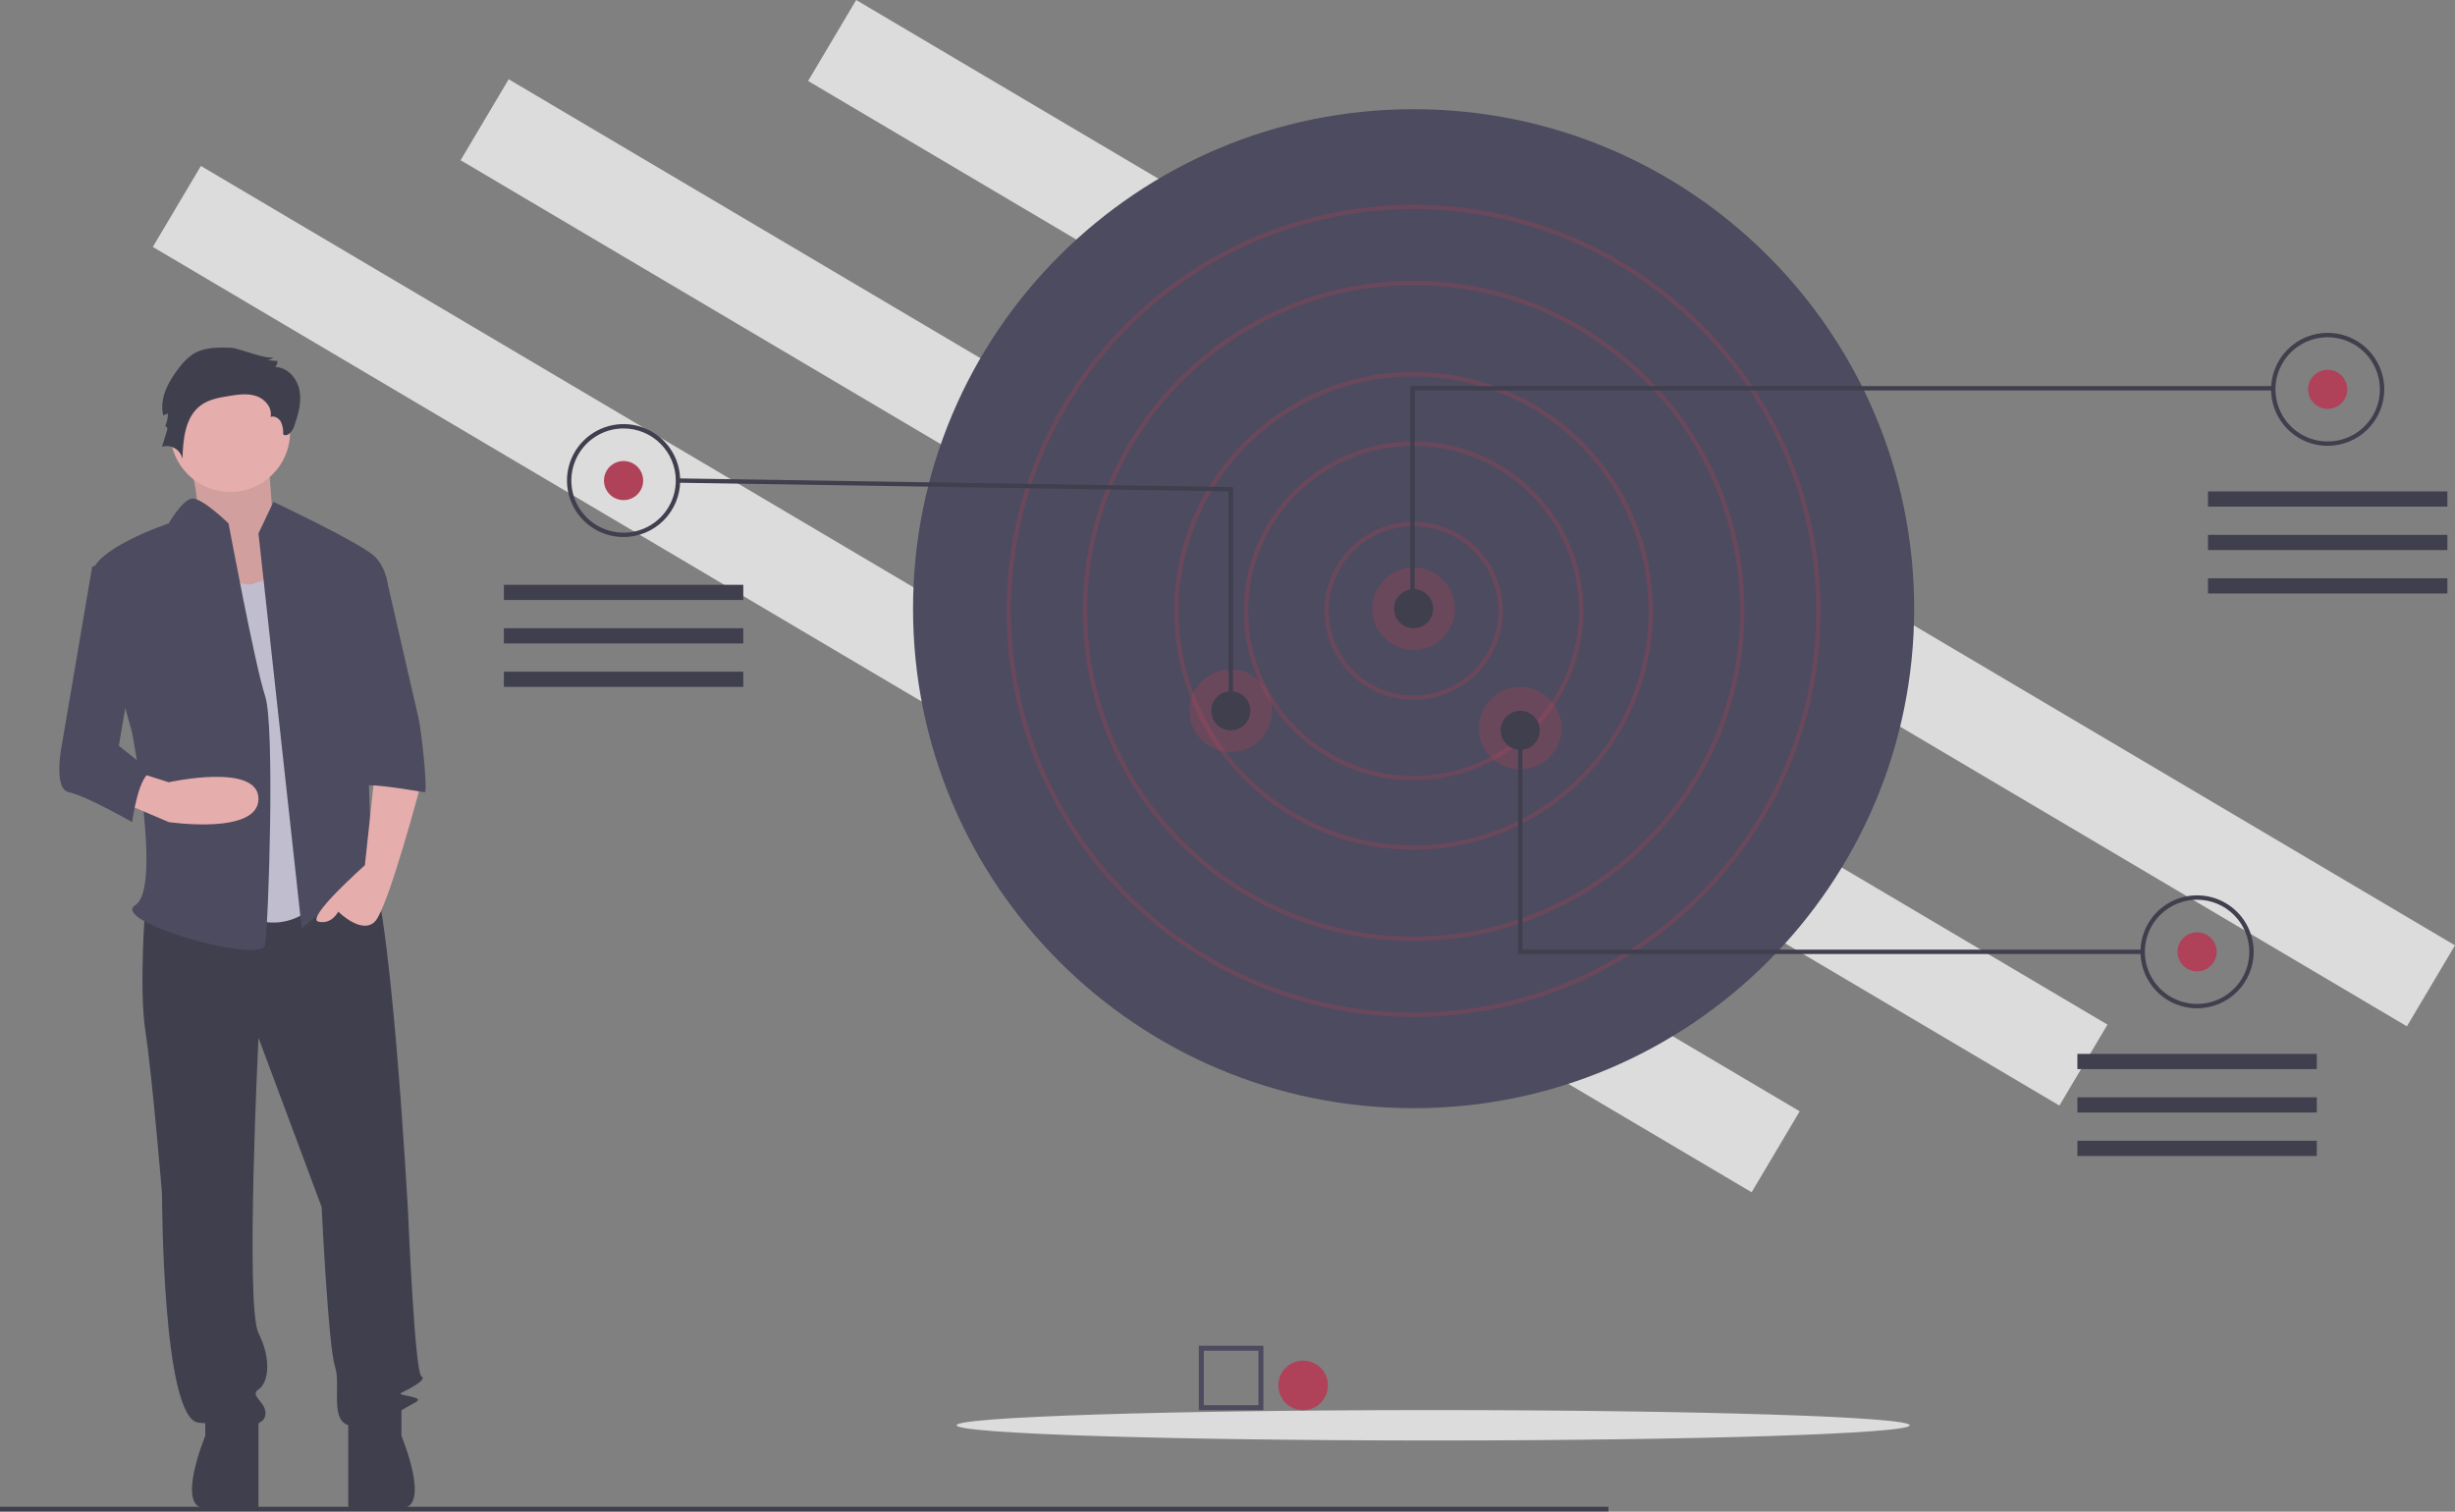 <svg width="315" height="194" viewBox="0 0 315 194" fill="none" xmlns="http://www.w3.org/2000/svg">
<rect x="0" y="0" width="315" height="194" fill="#808080" stroke="none"/>
<g opacity="0.8" clip-path="url(#clip0)">
<path d="M314.998 121.321L109.856 -0L103.687 10.391L308.829 131.712L314.998 121.321Z" fill="#F2F2F2"/>
<path d="M270.411 131.492L65.269 10.171L59.099 20.562L264.242 141.883L270.411 131.492Z" fill="#F2F2F2"/>
<path d="M230.92 142.617L25.777 21.296L19.608 31.687L224.75 153.008L230.92 142.617Z" fill="#F2F2F2"/>
<path d="M181.378 142.217C216.85 142.217 245.606 113.518 245.606 78.115C245.606 42.713 216.85 14.014 181.378 14.014C145.906 14.014 117.151 42.713 117.151 78.115C117.151 113.518 145.906 142.217 181.378 142.217Z" fill="#3F3D56"/>
<path opacity="0.3" d="M181.378 89.821C179.114 89.821 176.9 89.151 175.017 87.895C173.135 86.64 171.667 84.855 170.8 82.767C169.934 80.679 169.707 78.382 170.149 76.165C170.591 73.948 171.681 71.912 173.282 70.314C174.884 68.716 176.924 67.628 179.145 67.187C181.366 66.746 183.668 66.972 185.76 67.837C187.852 68.702 189.64 70.167 190.898 72.046C192.156 73.925 192.827 76.134 192.827 78.394C192.824 81.424 191.617 84.328 189.47 86.47C187.324 88.613 184.414 89.818 181.378 89.821ZM181.378 67.525C179.224 67.525 177.119 68.162 175.328 69.356C173.537 70.551 172.141 72.249 171.316 74.235C170.492 76.221 170.276 78.406 170.697 80.515C171.117 82.623 172.154 84.56 173.677 86.08C175.2 87.6 177.141 88.635 179.254 89.055C181.366 89.474 183.556 89.259 185.546 88.436C187.536 87.614 189.237 86.22 190.434 84.433C191.63 82.645 192.269 80.544 192.269 78.394C192.266 75.512 191.117 72.75 189.076 70.712C187.034 68.674 184.266 67.528 181.378 67.525Z" fill="#BA324F"/>
<path opacity="0.3" d="M181.378 100.133C177.07 100.133 172.859 98.858 169.277 96.469C165.695 94.081 162.903 90.686 161.255 86.713C159.606 82.741 159.175 78.37 160.015 74.153C160.856 69.936 162.93 66.063 165.976 63.023C169.023 59.982 172.904 57.912 177.129 57.073C181.354 56.234 185.734 56.665 189.714 58.31C193.694 59.955 197.096 62.742 199.489 66.317C201.882 69.892 203.16 74.095 203.16 78.394C203.153 84.158 200.856 89.683 196.773 93.759C192.69 97.834 187.153 100.127 181.378 100.133ZM181.378 57.213C177.181 57.213 173.078 58.455 169.587 60.782C166.097 63.11 163.377 66.418 161.771 70.288C160.165 74.159 159.744 78.418 160.563 82.526C161.382 86.635 163.403 90.409 166.371 93.372C169.339 96.334 173.121 98.351 177.238 99.169C181.355 99.986 185.622 99.567 189.5 97.963C193.378 96.36 196.693 93.645 199.025 90.162C201.357 86.679 202.601 82.584 202.601 78.394C202.595 72.778 200.357 67.394 196.378 63.424C192.4 59.453 187.005 57.219 181.378 57.213Z" fill="#BA324F"/>
<path opacity="0.3" d="M181.378 109.052C175.303 109.052 169.364 107.254 164.313 103.885C159.261 100.516 155.324 95.728 152.999 90.126C150.674 84.524 150.066 78.36 151.251 72.413C152.436 66.466 155.362 61.004 159.658 56.716C163.954 52.428 169.427 49.509 175.386 48.326C181.344 47.143 187.521 47.75 193.133 50.07C198.746 52.391 203.544 56.32 206.919 61.362C210.294 66.403 212.096 72.331 212.096 78.394C212.087 86.522 208.847 94.315 203.089 100.062C197.33 105.809 189.522 109.042 181.378 109.052ZM181.378 48.294C175.413 48.294 169.582 50.059 164.623 53.367C159.663 56.674 155.798 61.375 153.515 66.875C151.232 72.375 150.635 78.427 151.799 84.266C152.962 90.105 155.835 95.469 160.053 99.678C164.27 103.888 169.644 106.754 175.495 107.916C181.345 109.077 187.409 108.481 192.92 106.203C198.431 103.925 203.141 100.067 206.455 95.117C209.769 90.167 211.537 84.347 211.537 78.394C211.528 70.414 208.348 62.763 202.694 57.12C197.04 51.477 189.374 48.303 181.378 48.294V48.294Z" fill="#BA324F"/>
<path opacity="0.3" d="M181.378 120.757C157.974 120.757 138.932 101.753 138.932 78.394C138.932 55.035 157.974 36.031 181.378 36.031C204.783 36.031 223.824 55.035 223.824 78.394C223.824 101.753 204.783 120.757 181.378 120.757ZM181.378 36.589C158.281 36.589 139.491 55.343 139.491 78.394C139.491 101.446 158.281 120.2 181.378 120.2C204.475 120.2 223.266 101.446 223.266 78.394C223.266 55.343 204.475 36.589 181.378 36.589Z" fill="#BA324F"/>
<path opacity="0.3" d="M181.378 130.512C152.584 130.512 129.158 107.132 129.158 78.394C129.158 49.656 152.584 26.276 181.378 26.276C210.172 26.276 233.598 49.656 233.598 78.394C233.598 107.132 210.172 130.512 181.378 130.512ZM181.378 26.834C152.892 26.834 129.717 49.964 129.717 78.394C129.717 106.825 152.892 129.954 181.378 129.954C209.865 129.954 233.04 106.825 233.04 78.394C233.04 49.964 209.865 26.834 181.378 26.834Z" fill="#BA324F"/>
<path opacity="0.3" d="M181.378 83.411C184.309 83.411 186.684 81.04 186.684 78.115C186.684 75.191 184.309 72.82 181.378 72.82C178.448 72.82 176.073 75.191 176.073 78.115C176.073 81.04 178.448 83.411 181.378 83.411Z" fill="#BA324F"/>
<path opacity="0.3" d="M195.062 98.74C197.992 98.74 200.367 96.369 200.367 93.444C200.367 90.52 197.992 88.149 195.062 88.149C192.131 88.149 189.756 90.52 189.756 93.444C189.756 96.369 192.131 98.74 195.062 98.74Z" fill="#BA324F"/>
<path opacity="0.3" d="M157.921 96.51C160.852 96.51 163.227 94.139 163.227 91.214C163.227 88.29 160.852 85.919 157.921 85.919C154.991 85.919 152.615 88.29 152.615 91.214C152.615 94.139 154.991 96.51 157.921 96.51Z" fill="#BA324F"/>
<path d="M181.378 80.624C182.766 80.624 183.892 79.501 183.892 78.115C183.892 76.73 182.766 75.607 181.378 75.607C179.99 75.607 178.865 76.73 178.865 78.115C178.865 79.501 179.99 80.624 181.378 80.624Z" fill="#2F2E41"/>
<path d="M157.921 93.723C159.309 93.723 160.434 92.6 160.434 91.215C160.434 89.829 159.309 88.706 157.921 88.706C156.533 88.706 155.408 89.829 155.408 91.215C155.408 92.6 156.533 93.723 157.921 93.723Z" fill="#2F2E41"/>
<path d="M195.062 96.231C196.45 96.231 197.575 95.108 197.575 93.723C197.575 92.338 196.45 91.215 195.062 91.215C193.674 91.215 192.548 92.338 192.548 93.723C192.548 95.108 193.674 96.231 195.062 96.231Z" fill="#2F2E41"/>
<path d="M298.664 52.475C300.052 52.475 301.177 51.352 301.177 49.966C301.177 48.581 300.052 47.458 298.664 47.458C297.275 47.458 296.15 48.581 296.15 49.966C296.15 51.352 297.275 52.475 298.664 52.475Z" fill="#BA324F"/>
<path d="M181.518 78.255H180.959V49.548H291.822V50.106H181.518V78.255Z" fill="#2F2E41"/>
<path d="M298.664 57.213C297.228 57.213 295.824 56.788 294.63 55.992C293.436 55.195 292.505 54.063 291.956 52.739C291.406 51.415 291.262 49.958 291.542 48.553C291.823 47.147 292.514 45.856 293.529 44.843C294.545 43.829 295.839 43.139 297.247 42.859C298.655 42.58 300.115 42.723 301.442 43.272C302.769 43.82 303.903 44.749 304.7 45.941C305.498 47.132 305.924 48.533 305.924 49.966C305.922 51.888 305.156 53.73 303.795 55.088C302.434 56.446 300.588 57.211 298.664 57.213ZM298.664 43.278C297.338 43.278 296.042 43.67 294.94 44.405C293.838 45.14 292.979 46.184 292.472 47.407C291.964 48.629 291.832 49.974 292.09 51.271C292.349 52.569 292.987 53.761 293.924 54.696C294.862 55.632 296.056 56.269 297.356 56.527C298.656 56.785 300.004 56.652 301.228 56.146C302.453 55.64 303.5 54.782 304.236 53.682C304.972 52.583 305.366 51.289 305.366 49.966C305.363 48.193 304.657 46.493 303.4 45.239C302.144 43.985 300.44 43.279 298.664 43.278V43.278Z" fill="#2F2E41"/>
<path d="M281.908 124.659C283.296 124.659 284.422 123.536 284.422 122.151C284.422 120.765 283.296 119.642 281.908 119.642C280.52 119.642 279.395 120.765 279.395 122.151C279.395 123.536 280.52 124.659 281.908 124.659Z" fill="#BA324F"/>
<path d="M281.908 129.397C280.472 129.397 279.069 128.972 277.875 128.176C276.681 127.38 275.75 126.248 275.201 124.924C274.651 123.6 274.507 122.143 274.787 120.737C275.068 119.331 275.759 118.04 276.775 117.027C277.79 116.013 279.084 115.323 280.492 115.044C281.9 114.764 283.36 114.908 284.687 115.456C286.014 116.004 287.148 116.933 287.945 118.125C288.743 119.317 289.169 120.718 289.169 122.151C289.167 124.072 288.401 125.914 287.04 127.272C285.679 128.631 283.833 129.395 281.908 129.397ZM281.908 115.462C280.583 115.462 279.287 115.854 278.185 116.589C277.083 117.324 276.224 118.369 275.717 119.591C275.209 120.813 275.077 122.158 275.335 123.456C275.594 124.753 276.232 125.945 277.169 126.88C278.107 127.816 279.301 128.453 280.601 128.711C281.901 128.969 283.249 128.837 284.473 128.33C285.698 127.824 286.745 126.967 287.481 125.867C288.217 124.767 288.61 123.474 288.61 122.151C288.608 120.377 287.902 118.677 286.645 117.423C285.389 116.169 283.685 115.464 281.908 115.462Z" fill="#2F2E41"/>
<path d="M80.01 64.18C81.398 64.18 82.524 63.057 82.524 61.672C82.524 60.287 81.398 59.164 80.01 59.164C78.622 59.164 77.497 60.287 77.497 61.672C77.497 63.057 78.622 64.18 80.01 64.18Z" fill="#BA324F"/>
<path d="M80.01 68.918C78.574 68.918 77.171 68.493 75.977 67.697C74.783 66.901 73.852 65.769 73.303 64.445C72.753 63.121 72.609 61.664 72.889 60.258C73.169 58.852 73.861 57.561 74.876 56.548C75.892 55.535 77.186 54.844 78.594 54.565C80.002 54.285 81.462 54.429 82.789 54.977C84.116 55.526 85.249 56.454 86.047 57.646C86.845 58.838 87.271 60.239 87.271 61.672C87.269 63.593 86.503 65.435 85.142 66.793C83.781 68.152 81.935 68.916 80.01 68.918ZM80.01 54.983C78.685 54.983 77.389 55.375 76.287 56.11C75.185 56.845 74.326 57.89 73.819 59.112C73.311 60.334 73.179 61.679 73.437 62.977C73.696 64.274 74.334 65.466 75.271 66.402C76.209 67.337 77.403 67.974 78.703 68.232C80.003 68.49 81.35 68.358 82.575 67.852C83.8 67.345 84.847 66.488 85.583 65.388C86.319 64.288 86.712 62.995 86.712 61.672C86.71 59.898 86.004 58.198 84.747 56.944C83.491 55.69 81.787 54.985 80.01 54.983V54.983Z" fill="#2F2E41"/>
<path d="M158.201 91.215H157.642V63.061L86.987 61.95L86.996 61.393L158.201 62.513V91.215Z" fill="#2F2E41"/>
<path d="M274.927 122.429H194.782V93.723H195.341V121.872H274.927V122.429Z" fill="#2F2E41"/>
<path d="M314.022 63.065H283.305V65.016H314.022V63.065Z" fill="#2F2E41"/>
<path d="M314.022 68.639H283.305V70.59H314.022V68.639Z" fill="#2F2E41"/>
<path d="M314.022 74.214H283.305V76.165H314.022V74.214Z" fill="#2F2E41"/>
<path d="M297.267 135.25H266.55V137.201H297.267V135.25Z" fill="#2F2E41"/>
<path d="M297.267 140.824H266.55V142.775H297.267V140.824Z" fill="#2F2E41"/>
<path d="M297.267 146.398H266.55V148.349H297.267V146.398Z" fill="#2F2E41"/>
<path d="M95.369 75.05H64.652V77.001H95.369V75.05Z" fill="#2F2E41"/>
<path d="M95.369 80.624H64.652V82.575H95.369V80.624Z" fill="#2F2E41"/>
<path d="M95.369 86.198H64.652V88.149H95.369V86.198Z" fill="#2F2E41"/>
<path d="M183.892 184.861C217.667 184.861 245.047 183.988 245.047 182.91C245.047 181.833 217.667 180.959 183.892 180.959C150.116 180.959 122.736 181.833 122.736 182.91C122.736 183.988 150.116 184.861 183.892 184.861Z" fill="#F2F2F2"/>
<path d="M206.376 193.364H0V194H206.376V193.364Z" fill="#2F2E41"/>
<path d="M23.565 56.956C23.565 56.956 26.488 65.259 24.689 66.537C22.89 67.814 30.76 78.247 30.76 78.247L40.205 75.692L35.033 66.963C35.033 66.963 34.358 58.233 34.358 56.956C34.358 55.678 23.565 56.956 23.565 56.956Z" fill="#FFB8B8"/>
<path opacity="0.1" d="M23.565 56.956C23.565 56.956 26.488 65.259 24.689 66.537C22.89 67.814 30.76 78.247 30.76 78.247L40.205 75.692L35.033 66.963C35.033 66.963 34.358 58.233 34.358 56.956C34.358 55.678 23.565 56.956 23.565 56.956Z" fill="black"/>
<path d="M18.658 116.146C18.658 116.146 17.805 126.791 18.658 132.327C19.512 137.863 20.791 153.193 20.791 153.193C20.791 153.193 20.791 182.149 25.485 182.575C30.178 183 33.591 183.426 34.018 181.723C34.445 180.02 31.885 179.168 33.165 178.316C34.445 177.465 34.871 174.484 33.165 171.077C31.458 167.671 33.165 133.179 33.165 133.179L41.271 154.896C41.271 154.896 42.125 172.781 42.978 175.336C43.831 177.891 42.125 182.575 45.111 183C48.098 183.426 51.511 180.871 53.218 180.02C54.924 179.168 50.658 179.168 51.511 178.742C52.364 178.316 54.924 177.039 54.071 176.613C53.218 176.187 52.364 155.748 52.364 155.748C52.364 155.748 50.018 112.1 47.031 110.397C44.044 108.694 42.125 111.628 42.125 111.628L18.658 116.146Z" fill="#2F2E41"/>
<path d="M26.338 180.871V184.278C26.338 184.278 22.498 193.538 26.338 193.538C30.178 193.538 33.165 194.498 33.165 193.22V181.723L26.338 180.871Z" fill="#2F2E41"/>
<path d="M51.511 180.865V184.272C51.511 184.272 55.351 193.532 51.511 193.532C47.671 193.532 44.685 194.492 44.685 193.214V181.717L51.511 180.865Z" fill="#2F2E41"/>
<path d="M29.538 63.13C33.779 63.13 37.218 59.699 37.218 55.465C37.218 51.232 33.779 47.801 29.538 47.801C25.296 47.801 21.858 51.232 21.858 55.465C21.858 59.699 25.296 63.13 29.538 63.13Z" fill="#FFB8B8"/>
<path d="M27.192 69.731C27.192 69.731 29.325 76.118 32.738 74.841L36.151 73.563L42.125 114.442C42.125 114.442 37.431 121.256 30.605 116.997C23.778 112.739 27.192 69.731 27.192 69.731Z" fill="#D0CDE1"/>
<path d="M33.165 68.453L35.085 64.408C35.085 64.408 46.391 69.731 48.098 71.434C49.804 73.137 49.804 75.692 49.804 75.692L46.818 86.338C46.818 86.338 47.671 109.758 47.671 110.61C47.671 111.462 50.658 116.146 48.525 114.442C46.391 112.739 45.965 111.036 44.258 113.591C42.551 116.146 38.711 119.126 38.711 119.126L33.165 68.453Z" fill="#3F3D56"/>
<path d="M48.098 99.113L46.818 111.036C46.818 111.036 39.138 117.849 40.845 118.275C42.551 118.701 43.405 116.997 43.405 116.997C43.405 116.997 46.391 119.978 48.098 118.275C49.804 116.572 54.071 100.39 54.071 100.39L48.098 99.113Z" fill="#FFB8B8"/>
<path d="M29.702 44.633C27.999 44.572 26.177 44.542 24.742 45.458C24.081 45.917 23.502 46.483 23.027 47.133C21.629 48.896 20.421 51.116 20.941 53.304L21.544 53.07C21.544 53.654 21.414 54.231 21.163 54.759C21.248 54.512 21.532 54.911 21.456 55.16L20.792 57.335C21.066 57.251 21.355 57.225 21.641 57.259C21.926 57.294 22.201 57.387 22.448 57.534C22.694 57.681 22.907 57.878 23.073 58.112C23.238 58.346 23.353 58.613 23.409 58.894C23.485 56.367 23.747 53.47 25.801 51.99C26.837 51.244 28.148 51.016 29.409 50.814C30.573 50.627 31.792 50.449 32.907 50.832C34.021 51.214 34.97 52.351 34.717 53.5C35.231 53.324 35.806 53.681 36.06 54.16C36.275 54.661 36.369 55.205 36.335 55.748C36.883 56.134 37.506 55.367 37.729 54.736C38.253 53.254 38.719 51.677 38.437 50.131C38.154 48.585 36.892 47.108 35.318 47.103C35.509 46.893 35.611 46.618 35.602 46.335L34.304 46.225C34.634 46.179 34.937 46.019 35.161 45.774C34.64 46.346 30.544 44.663 29.702 44.633Z" fill="#2F2E41"/>
<path d="M29.325 67.176C29.325 67.176 25.851 63.779 24.601 63.987C23.351 64.195 21.645 67.176 21.645 67.176C21.645 67.176 11.405 70.582 11.832 73.989C12.258 77.396 16.951 94.003 16.951 94.003C16.951 94.003 20.791 114.017 17.378 116.146C13.965 118.275 33.591 123.811 34.018 121.256C34.445 118.701 35.298 93.151 34.018 89.319C32.738 85.486 29.325 67.176 29.325 67.176Z" fill="#3F3D56"/>
<path d="M15.671 102.945L21.645 105.5C21.645 105.5 33.165 107.203 33.165 102.519C33.165 97.835 21.645 100.39 21.645 100.39L17.805 99.165L15.671 102.945Z" fill="#FFB8B8"/>
<path d="M44.258 73.989H49.533C49.533 73.989 53.218 90.17 53.644 91.874C54.071 93.577 54.924 101.668 54.498 101.668C54.071 101.668 45.538 99.964 45.538 101.242L44.258 73.989Z" fill="#3F3D56"/>
<path d="M16.951 71.434L11.832 72.711L7.992 95.28C7.992 95.28 6.712 101.242 8.845 101.668C10.978 102.093 16.952 105.5 16.952 105.5C16.952 105.5 17.805 99.113 19.512 99.113L15.245 95.706L17.805 80.802L16.951 71.434Z" fill="#3F3D56"/>
<path d="M162.107 180.968H153.826V172.703H162.107V180.968ZM154.463 180.332H161.47V173.339H154.463V180.332Z" fill="#3F3D56"/>
<path d="M167.203 180.968C168.961 180.968 170.387 179.545 170.387 177.789C170.387 176.034 168.961 174.611 167.203 174.611C165.444 174.611 164.018 176.034 164.018 177.789C164.018 179.545 165.444 180.968 167.203 180.968Z" fill="#BA324F"/>
</g>
<defs>
<clipPath id="clip0">
<rect width="315" height="194" fill="white"/>
</clipPath>
</defs>
</svg>
